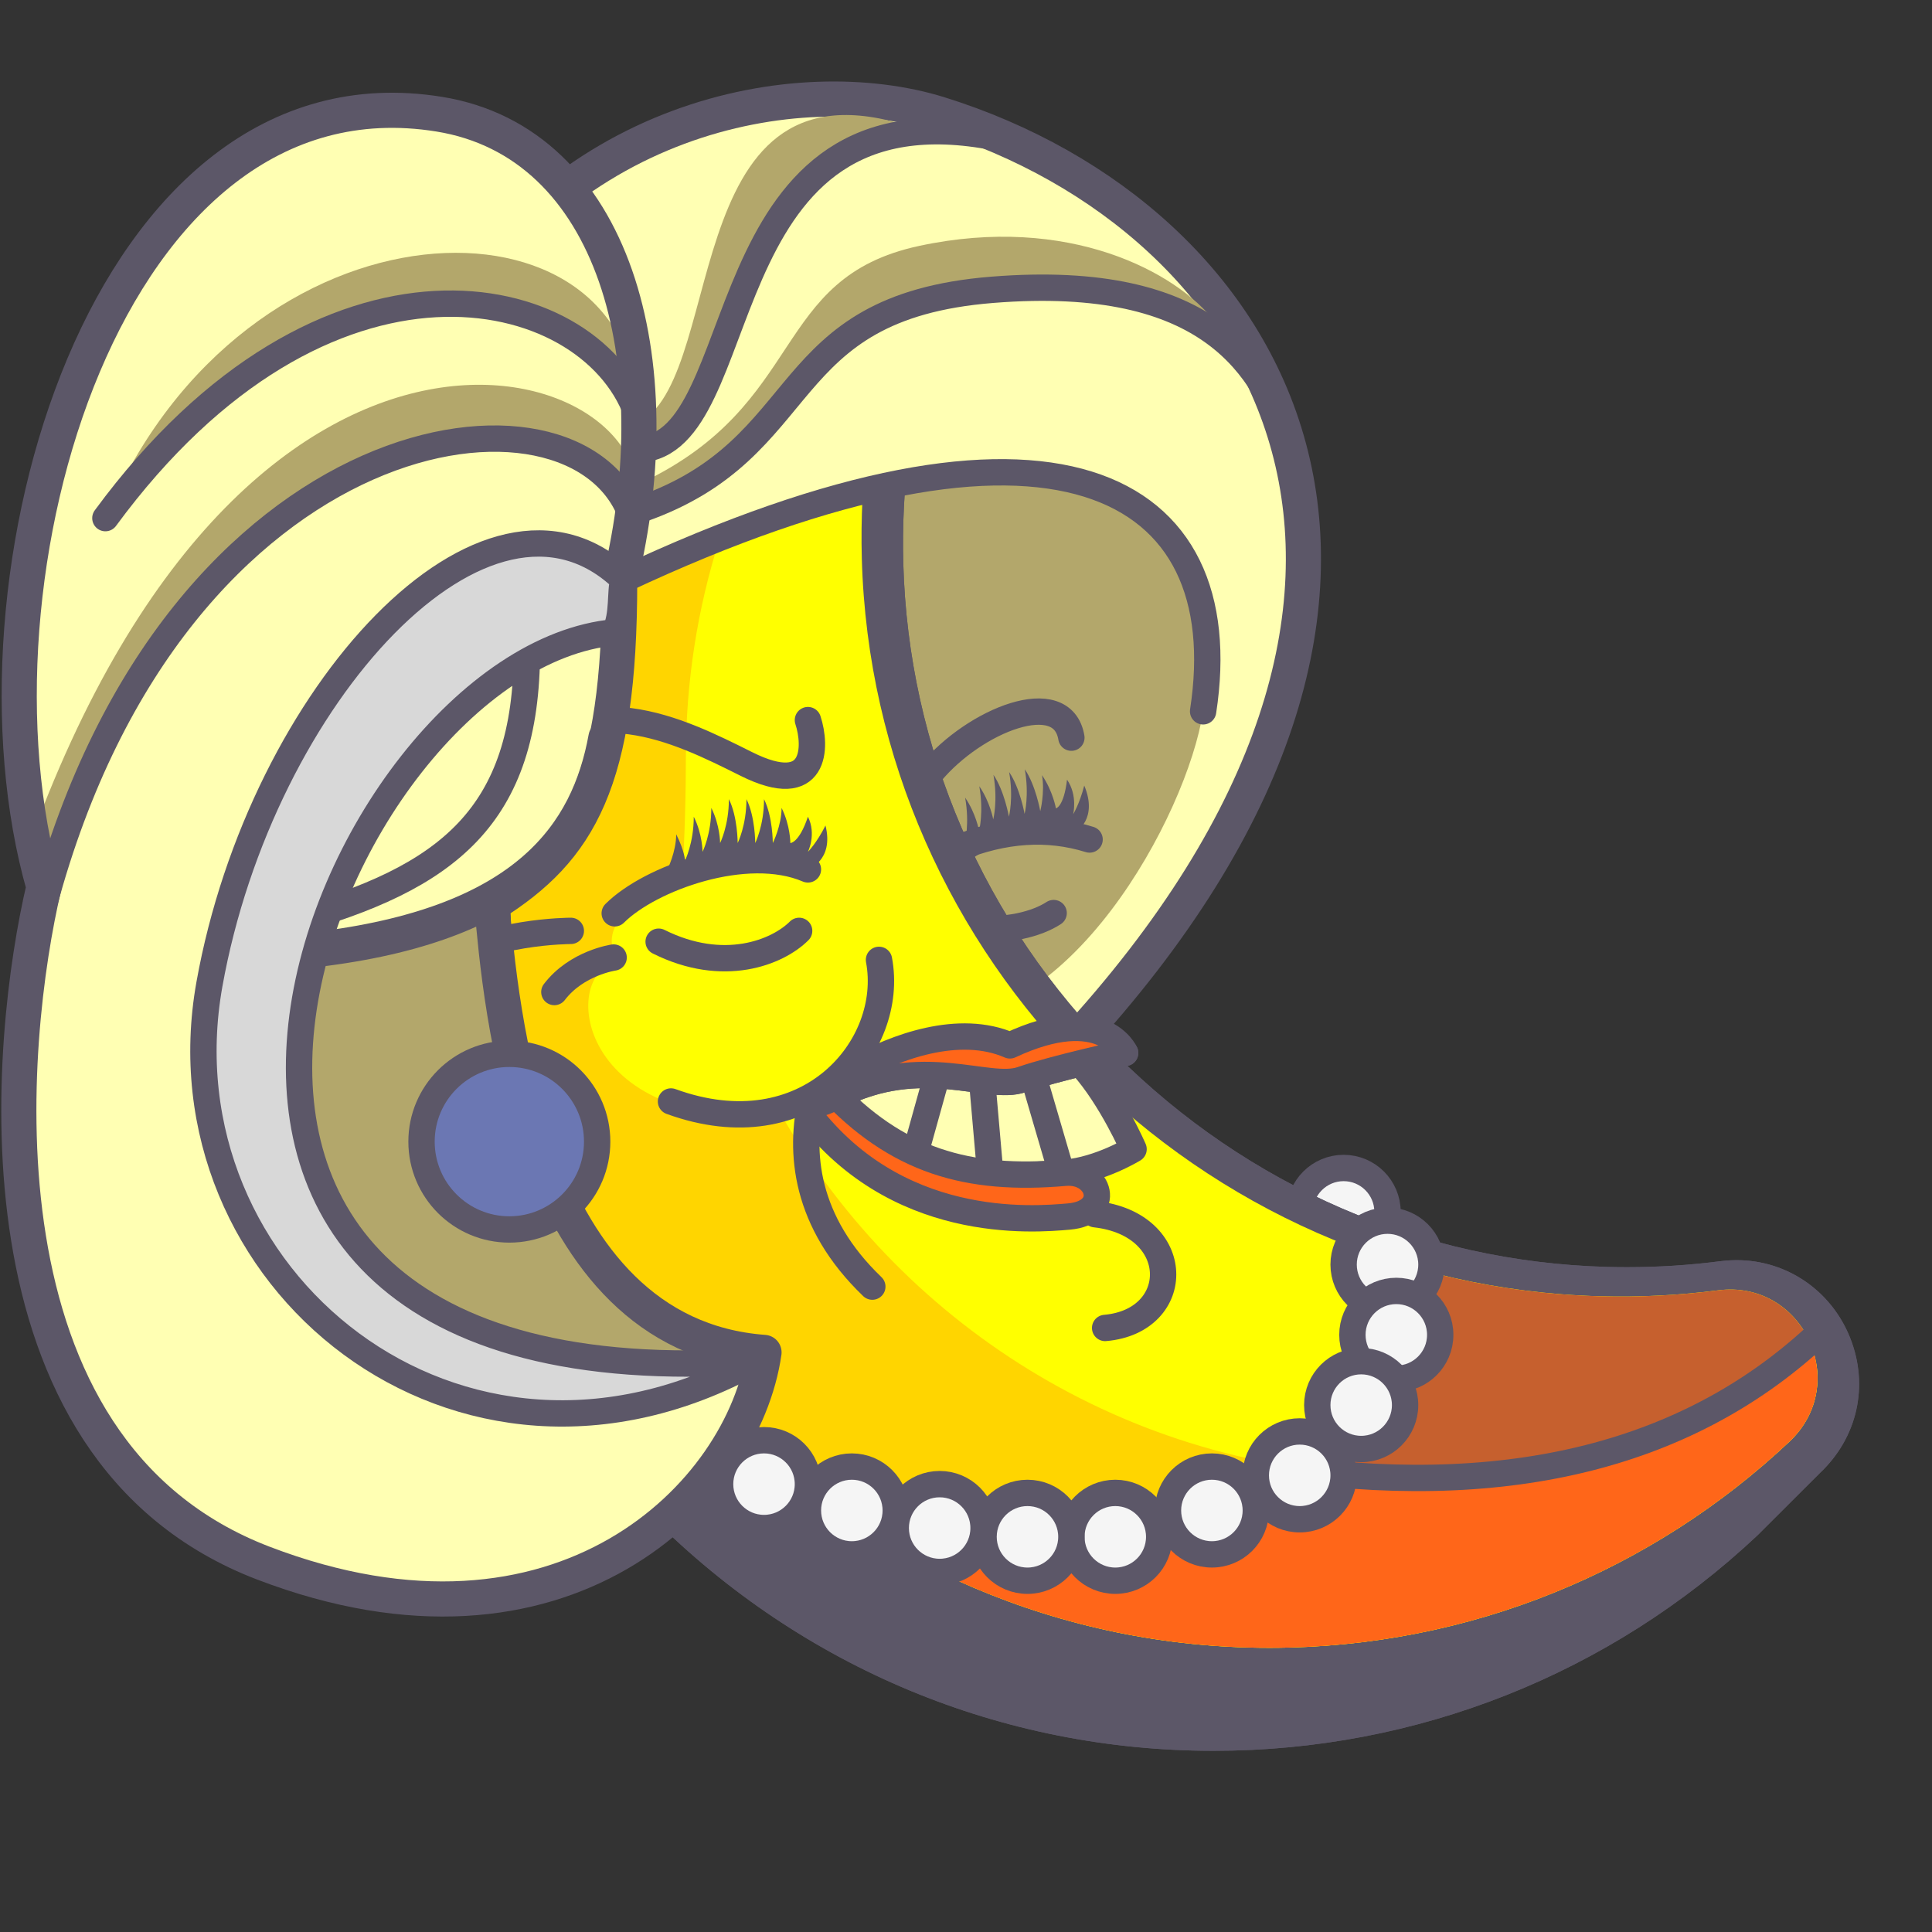 <?xml version="1.0" encoding="UTF-8" standalone="no"?>
<svg width="220px" height="220px" viewBox="0 0 220 220" version="1.1" xmlns="http://www.w3.org/2000/svg" xmlns:xlink="http://www.w3.org/1999/xlink">
    <rect x="0" y="0" width="220" height="220" fill="#333333" stroke="none"/>
    <!-- Generator: Sketch 39.1 (31720) - http://www.bohemiancoding.com/sketch -->
    <title>themes/banana-hillary</title>
    <desc>Created with Sketch.</desc>
    <defs>
        <circle id="path-1" cx="13.5" cy="16.5" r="4.5"></circle>
        <mask id="mask-2" maskContentUnits="userSpaceOnUse" maskUnits="objectBoundingBox" x="0" y="0" width="9" height="9" fill="white">
            <use xlink:href="#path-1"></use>
        </mask>
        <circle id="path-3" cx="35.5" cy="20.5" r="4.5"></circle>
        <mask id="mask-4" maskContentUnits="userSpaceOnUse" maskUnits="objectBoundingBox" x="0" y="0" width="9" height="9" fill="white">
            <use xlink:href="#path-3"></use>
        </mask>
    </defs>
    <g id="Symbols" stroke="none" stroke-width="1" fill="none" fill-rule="evenodd">
        <g id="themes/banana-hillary">
            <g id="hair" transform="translate(46, 11)">
                <path d="M3,29 C17,2 45.001,-3 61.001,2 C99.044,13.889 124,56 76,108 C50,113 -11,56 3,29 Z" id="bangs-back" stroke="#5C5768" stroke-width="4" fill="#FFFFB3"></path>
                <path d="M59,105 C39.535,102.747 15,92 25,55 C74,32 95,44 91,70 C89.165,81.929 75.502,106.91 59,105 Z" id="bang-swoop" fill="#B3A76B"></path>
            </g>
            <g id="eye-R" transform="translate(104, 81)">
                <path d="M5.011,14.28 C10.567,13.083 15.561,13.628 19.992,15.913" id="lid-R" stroke="#5C5768" stroke-width="3" stroke-linecap="round" transform="translate(12.502, 14.788) rotate(-10) translate(-12.502, -14.788) "></path>
                <use id="Oval-203" stroke="#5C5768" mask="url(#mask-2)" stroke-width="6" fill="#6B77B3" xlink:href="#path-1"></use>
                <path d="M0.935,18.699 C4.782,16.684 11.942,12.057 18.286,15.057 C18.286,15.057 21.005,14.057 20.099,10.057 C19.192,12.057 18.286,13.057 18.286,13.057 C18.286,13.057 19.192,11.057 18.286,9.057 C17.38,12.057 16.473,12.057 16.473,12.057 C16.473,12.057 16.473,10.057 15.567,8.057 C15.567,10.057 14.661,12.057 14.661,12.057 C14.661,12.057 14.661,9.057 13.754,7.057 C13.754,10.057 12.848,12.057 12.848,12.057 C12.848,12.057 12.848,9.057 11.942,7.057 C11.942,10.057 11.036,12.057 11.036,12.057 C11.036,12.057 11.036,9.057 10.129,7.057 C10.129,10.057 9.223,12.057 9.223,12.057 C9.223,12.057 9.223,10.057 8.317,8.057 C8.317,11.057 7.41,13.057 7.41,13.057 C7.41,13.057 7.41,11.057 6.504,9.057 C6.504,12.057 5.598,14.057 5.598,14.057 C5.598,14.057 5.598,13.057 4.691,11.057 C4.691,13.057 3.785,15.057 3.785,15.057 L0.935,18.699 Z" id="lid-L" fill="#5C5768" transform="translate(10.609, 12.878) rotate(-10) translate(-10.609, -12.878) "></path>
                <path d="M6.393,25.068 C10.763,25.244 14.185,23.899 15.889,22.554" id="bag-R" stroke="#5C5768" stroke-width="3" stroke-linecap="round" transform="translate(11.141, 23.819) rotate(5) translate(-11.141, -23.819) "></path>
                <path d="M2,7 C7,1 17,-3 18,3" id="brow-R" stroke="#5C5768" stroke-width="3" stroke-linecap="round" stroke-linejoin="round"></path>
            </g>
            <g id="body" transform="translate(10, 29)">
                <circle id="pearl" stroke="#5C5768" stroke-width="3" fill="#F5F5F5" cx="143" cy="109" r="5"></circle>
                <path d="M194.328,62.658 C194.501,56.764 191.27,51.658 185.891,49.333 C180.577,47.036 174.534,48.162 170.495,52.2 C170.051,52.645 169.627,53.127 169.235,53.635 C167.086,56.417 164.726,59.098 162.222,61.602 C161.681,62.144 161.13,62.679 160.57,63.209 C145.296,77.672 125.18,85.637 103.929,85.637 C82.677,85.637 62.562,77.673 47.287,63.211 C44.151,60.242 41.236,57.02 38.621,53.635 C36.103,50.375 32.518,48.439 28.525,48.183 C24.445,47.922 20.446,49.43 17.556,52.32 C14.842,55.032 13.415,58.704 13.535,62.658 L13.535,72.658 C14.239,95.756 23.629,117.479 39.976,133.826 C57.01,150.861 79.722,160.242 103.928,160.242 C128.133,160.242 150.845,150.861 167.879,133.827 C184.227,117.479 193.617,95.756 194.321,72.658 L194.328,62.658 Z" id="base" fill="#5C5768" transform="translate(103.931, 104.198) rotate(-315) translate(-103.931, -104.198) "></path>
                <path d="M194.328,62.658 C194.501,56.764 191.27,51.658 185.891,49.333 C180.577,47.036 174.534,48.162 170.495,52.2 C170.051,52.645 169.627,53.127 169.235,53.635 C167.086,56.417 164.726,59.098 162.222,61.602 C161.681,62.144 161.13,62.679 160.57,63.209 C145.296,77.672 125.18,85.637 103.929,85.637 C82.677,85.637 62.562,77.673 47.287,63.211 C44.151,60.242 41.236,57.02 38.621,53.635 C36.103,50.375 32.518,48.439 28.525,48.183 C24.445,47.922 20.446,49.43 17.556,52.32 C14.842,55.032 13.415,58.704 13.535,62.658 L13.535,72.658 C14.239,95.756 23.629,117.479 39.976,133.826 C57.01,150.861 79.722,160.242 103.928,160.242 C128.133,160.242 150.845,150.861 167.879,133.827 C184.227,117.479 193.617,95.756 194.321,72.658 L194.328,62.658 Z" id="base" fill="#5C5768" transform="translate(103.931, 104.198) rotate(-315) translate(-103.931, -104.198) "></path>
                <g id="nan" transform="translate(12, 5)">
                    <path d="M35.348,61.92 C32.011,58.761 28.984,55.404 26.266,51.885 C20.314,44.177 8.048,48.607 8.345,58.341 C8.992,79.568 17.414,100.601 33.616,116.803 C67.276,150.464 122.203,150.464 155.863,116.803 C172.065,100.601 180.487,79.568 181.134,58.341 C181.431,48.607 169.165,44.178 163.212,51.885 C160.494,55.403 157.468,58.76 154.132,61.919 C121.008,93.283 68.473,93.283 35.348,61.92 Z" id="yellow" fill="#FFFF00" transform="translate(94.74, 95.004) rotate(-315) translate(-94.74, -95.004) "></path>
                    <path d="M65.747,4.839 C63.554,5.079 61.377,6.073 59.574,7.989 C45.022,23.457 36.104,44.284 36.104,67.198 C36.104,114.801 74.943,153.64 122.546,153.639 C145.459,153.639 166.287,144.722 181.754,130.17 C184.388,127.692 185.28,124.507 184.866,121.545 C184.701,120.867 184.495,120.22 184.264,119.624 C171.09,128.694 155.134,134.015 137.929,134.015 C107.572,134.015 81.075,117.484 66.951,92.932 C42.231,94.992 41.544,74.623 49.51,75.49 C46.457,74.777 46.351,69.365 55.667,65.957 C55.982,61.561 56.102,56.163 56.102,52.189 C56.102,34.983 61.423,19.028 70.493,5.853 C69.105,5.315 67.443,4.917 65.747,4.839 Z" id="yellow-shad" fill="#FFD500"></path>
                    <g id="suit" transform="translate(76, 109)">
                        <path d="M0.383,31.222 C13.754,39.714 29.594,44.64 46.546,44.639 C69.459,44.639 90.287,35.722 105.754,21.17 C109.115,18.008 109.639,13.695 108.234,10.163 C91.109,22.866 78.487,25.015 61.929,25.015 C58.129,25.015 54.389,24.756 50.726,24.255 C39.262,29.871 29.448,31.909 0.383,31.222 Z" id="red" fill="#FF6619"></path>
                        <path d="M108.08,9.797 C106.424,6.057 102.57,3.3 97.647,3.932 C93.237,4.498 88.724,4.732 84.131,4.606 C75.428,4.369 67.033,2.824 59.137,0.161 C61.492,6.103 61.122,14.56 49.913,24.412 C74.494,27.514 93.975,22.417 108.08,9.797 Z" id="red-shad" fill="#C6602E"></path>
                        <path d="M48.9,24.279 C75.1,27.806 95.578,22.111 110,8" id="line" stroke="#5C5768" stroke-width="3" stroke-linecap="round" stroke-linejoin="round"></path>
                    </g>
                </g>
                <g id="necklace" transform="translate(72, 110)" stroke="#5C5768" stroke-width="3" fill="#F5F5F5">
                    <circle id="pearl" cx="76" cy="5" r="5"></circle>
                    <circle id="pearl" cx="77" cy="13" r="5"></circle>
                    <circle id="pearl" cx="73" cy="21" r="5"></circle>
                    <circle id="pearl" cx="66" cy="29" r="5"></circle>
                    <circle id="pearl" cx="56" cy="33" r="5"></circle>
                    <circle id="pearl" cx="45" cy="36" r="5"></circle>
                    <circle id="pearl" cx="35" cy="36" r="5"></circle>
                    <circle id="pearl" cx="25" cy="35" r="5"></circle>
                    <circle id="pearl" cx="15" cy="33" r="5"></circle>
                    <circle id="pearl" cx="5" cy="30" r="5"></circle>
                </g>
            </g>
            <g id="mouth" transform="translate(104.5, 131) rotate(-5) translate(-104.5, -131) translate(77, 109)" stroke="#5C5768" stroke-width="3">
                <path d="M18,15 C25,24 32.873,26 44,26 C48,26 52,24 52,24 C52,24 50,18 47,14" id="teeth" stroke-linecap="round" stroke-linejoin="round" fill="#FFFFB3"></path>
                <path d="M41.5,15.5 L43.5,25.5" id="Line" stroke-linecap="square"></path>
                <path d="M35.5,15.5 L35.5,24.5" id="Line" stroke-linecap="square"></path>
                <path d="M30.5,13.5 L27.5,21.5" id="Line" stroke-linecap="square"></path>
                <path d="M18,14 C25,23 32.873,26 44,26 C48,26 49,31 44,31 C40.007,31 24,31 15,16" id="bottom-lip" fill="#FF6619"></path>
                <path d="M25,1.42108547e-14 C26,10 15,21 -1.42108547e-14,14" id="cheek" stroke-linecap="round" stroke-linejoin="round"></path>
                <path d="M19,15 C29,11 36,16 40,15 C44,14 52,13 52,13" id="top-lip-bottom" stroke-linecap="round" stroke-linejoin="round"></path>
                <path d="M19,15 C29,11 36,16 40,15 C44,14 52,13 52,13 C52,13 50,7 39,11 C28,5 9,19 19,15 Z" id="top-lip-top" stroke-linecap="round" stroke-linejoin="round" fill="#FF6619"></path>
                <path d="M47,31 C57,33 56,44 47,44" id="chin" stroke-linecap="round" stroke-linejoin="round"></path>
                <path d="M16,15 C14,21 14,29 21,37" id="mouth-line" stroke-linecap="round" stroke-linejoin="round"></path>
            </g>
            <g id="eye-L" transform="translate(50, 81)">
                <path d="M14,33 C15.25,29 19,27 19,27" id="crinkle" stroke="#5C5768" stroke-width="3" stroke-linecap="round" stroke-linejoin="round" transform="translate(16.5, 30) rotate(20) translate(-16.5, -30) "></path>
                <path d="M-2.48001115e-13,29 C5.455,25 15,25 15,25" id="crinkle" stroke="#5C5768" stroke-width="3" stroke-linecap="round" stroke-linejoin="round"></path>
                <path d="M20,23 C24,19 35,15 42,18" id="lid-L" stroke="#5C5768" stroke-width="3" stroke-linecap="round"></path>
                <path d="M20,23 C24,19 35,15 42,18 C42,18 45,17 44,13 C43,15 42,16 42,16 C42,16 43,14 42,12 C41,15 40,15 40,15 C40,15 40,13 39,11 C39,13 38,15 38,15 C38,15 38,12 37,10 C37,13 36,15 36,15 C36,15 36,12 35,10 C35,13 34,15 34,15 C34,15 34,12 33,10 C33,13 32,15 32,15 C32,15 32,13 31,11 C31,14 30,16 30,16 C30,16 30,14 29,12 C29,15 28,17 28,17 C28,17 28,16 27,14 C27,16 26,18 26,18 L20,23 Z" id="lid-L" fill="#5C5768"></path>
                <path d="M25,26.231 C32.385,29.923 38.538,27.462 41,25" id="bag-L" stroke="#5C5768" stroke-width="3" stroke-linecap="round"></path>
                <use id="Oval-203" stroke="#5C5768" mask="url(#mask-4)" stroke-width="6" fill="#6B77B3" xlink:href="#path-3"></use>
                <path d="M42,1 C43,4 43,10 35,6 C27,2 17,-3 7,6" id="brow-L" stroke="#5C5768" stroke-width="3" stroke-linecap="round" stroke-linejoin="round"></path>
            </g>
            <g id="hair" transform="translate(1, 12)">
                <path d="M71,54 C120,31 140,43 136,69 C144,43 128,-6 66,27 C4,60 57,84 71,54 Z" id="bang-swoop" fill="#FFFFB3"></path>
                <path d="M73,39 C83.442,36.389 83.012,5.761 104.609,3.125 C76,-8 82,30 72,36 C72,38 61,42 73,39 Z" id="swoop-color" fill="#B3A76B"></path>
                <path d="M73,39 C85,36 80,-4 114,4" id="swoop" stroke="#5C5768" stroke-width="3" stroke-linecap="round" stroke-linejoin="round"></path>
                <path d="M72,46 C92,39 87,23 112,21 C123.017,20.119 132.344,21.762 137.35,24.646 C133,19 120.675,12.354 103.675,16 C86.675,19.646 91,34 72,43 C72,44 72,45 72,46 Z" id="swoop-color" fill="#B3A76B"></path>
                <path d="M72,46 C92,39 87,23 112,21 C137,19 143,30 146,39" id="swoop" stroke="#5C5768" stroke-width="3" stroke-linecap="round" stroke-linejoin="round"></path>
                <path d="M69.564,54.188 C69.564,77 64.984,84.725 55,91 C56,102 59,140 86,142 C83.687,158.188 63,179 29,166 C-5,153 -1,106 4,89 C-6,54 11.065,-5.119 49,1 C69.016,4.228 75.691,29.136 69.564,54.188 Z" id="body-color" fill="#FFFFB3"></path>
                <path d="M32,93 C50,88 59,81 59,62 C40,62 34,80 32,93 Z" id="under" stroke="#5C5768" stroke-width="3" fill="#FFFFB3"></path>
                <path d="M29,95 C42,98 52,92 55,91 C56,102 59,140 86,142 C84.537,152.24 19,151 29,95 Z" id="inside-dark" fill="#B3A76B"></path>
                <path d="M71,47 C65,29 23,33 4,89 C3,86 2,87 2,85 C28,12 77,30 71,47 Z" id="swoop-color" fill="#B3A76B"></path>
                <path d="M71.5,35 C66,20 36,13 11,47 C27,9 71.5,9 71.5,35 Z" id="swoop-color" fill="#B3A76B"></path>
                <path d="M69.564,54.188 C69.564,77 64.984,84.725 55,91 C56,102 59,140 86,142 C83.687,158.188 63,179 29,166 C-5,153 -1.15066142e-07,106 4,89 C-6,54 11.065,-5.119 49,1 C69.016,4.228 75.691,29.136 69.564,54.188 Z" id="body-outline" stroke="#5C5768" stroke-width="4" stroke-linecap="round" stroke-linejoin="round"></path>
                <path d="M69,60 C70,58 69.561,55.308 70,54 C54.585,39.082 28.751,67.102 22.846,100.081 C16.875,133.423 51.207,161.656 85,143 C1.521,148.692 36,63 69,60 Z" id="swoop" stroke="#5C5768" stroke-width="3" stroke-linecap="round" stroke-linejoin="round" fill="#D8D8D8"></path>
                <path d="M70,54 C119,31 140,43 136,69" id="bang-swoop" stroke="#5C5768" stroke-width="3" stroke-linecap="round" stroke-linejoin="round"></path>
                <path d="M71.5,35 C66,20 36,13 11,47" id="swoop" stroke="#5C5768" stroke-width="3" stroke-linecap="round" stroke-linejoin="round"></path>
                <path d="M71,47 C65,29 19,35 4,91" id="swoop" stroke="#5C5768" stroke-width="3" stroke-linecap="round" stroke-linejoin="round"></path>
                <path d="M68,72 C66,83 59,93 36,96" id="sideburn" stroke="#5C5768" stroke-width="4" stroke-linecap="round" stroke-linejoin="round"></path>
                <circle id="earring" stroke="#5C5768" stroke-width="3" fill="#6B77B3" cx="57" cy="118" r="10"></circle>
            </g>
        </g>
    </g>
</svg>